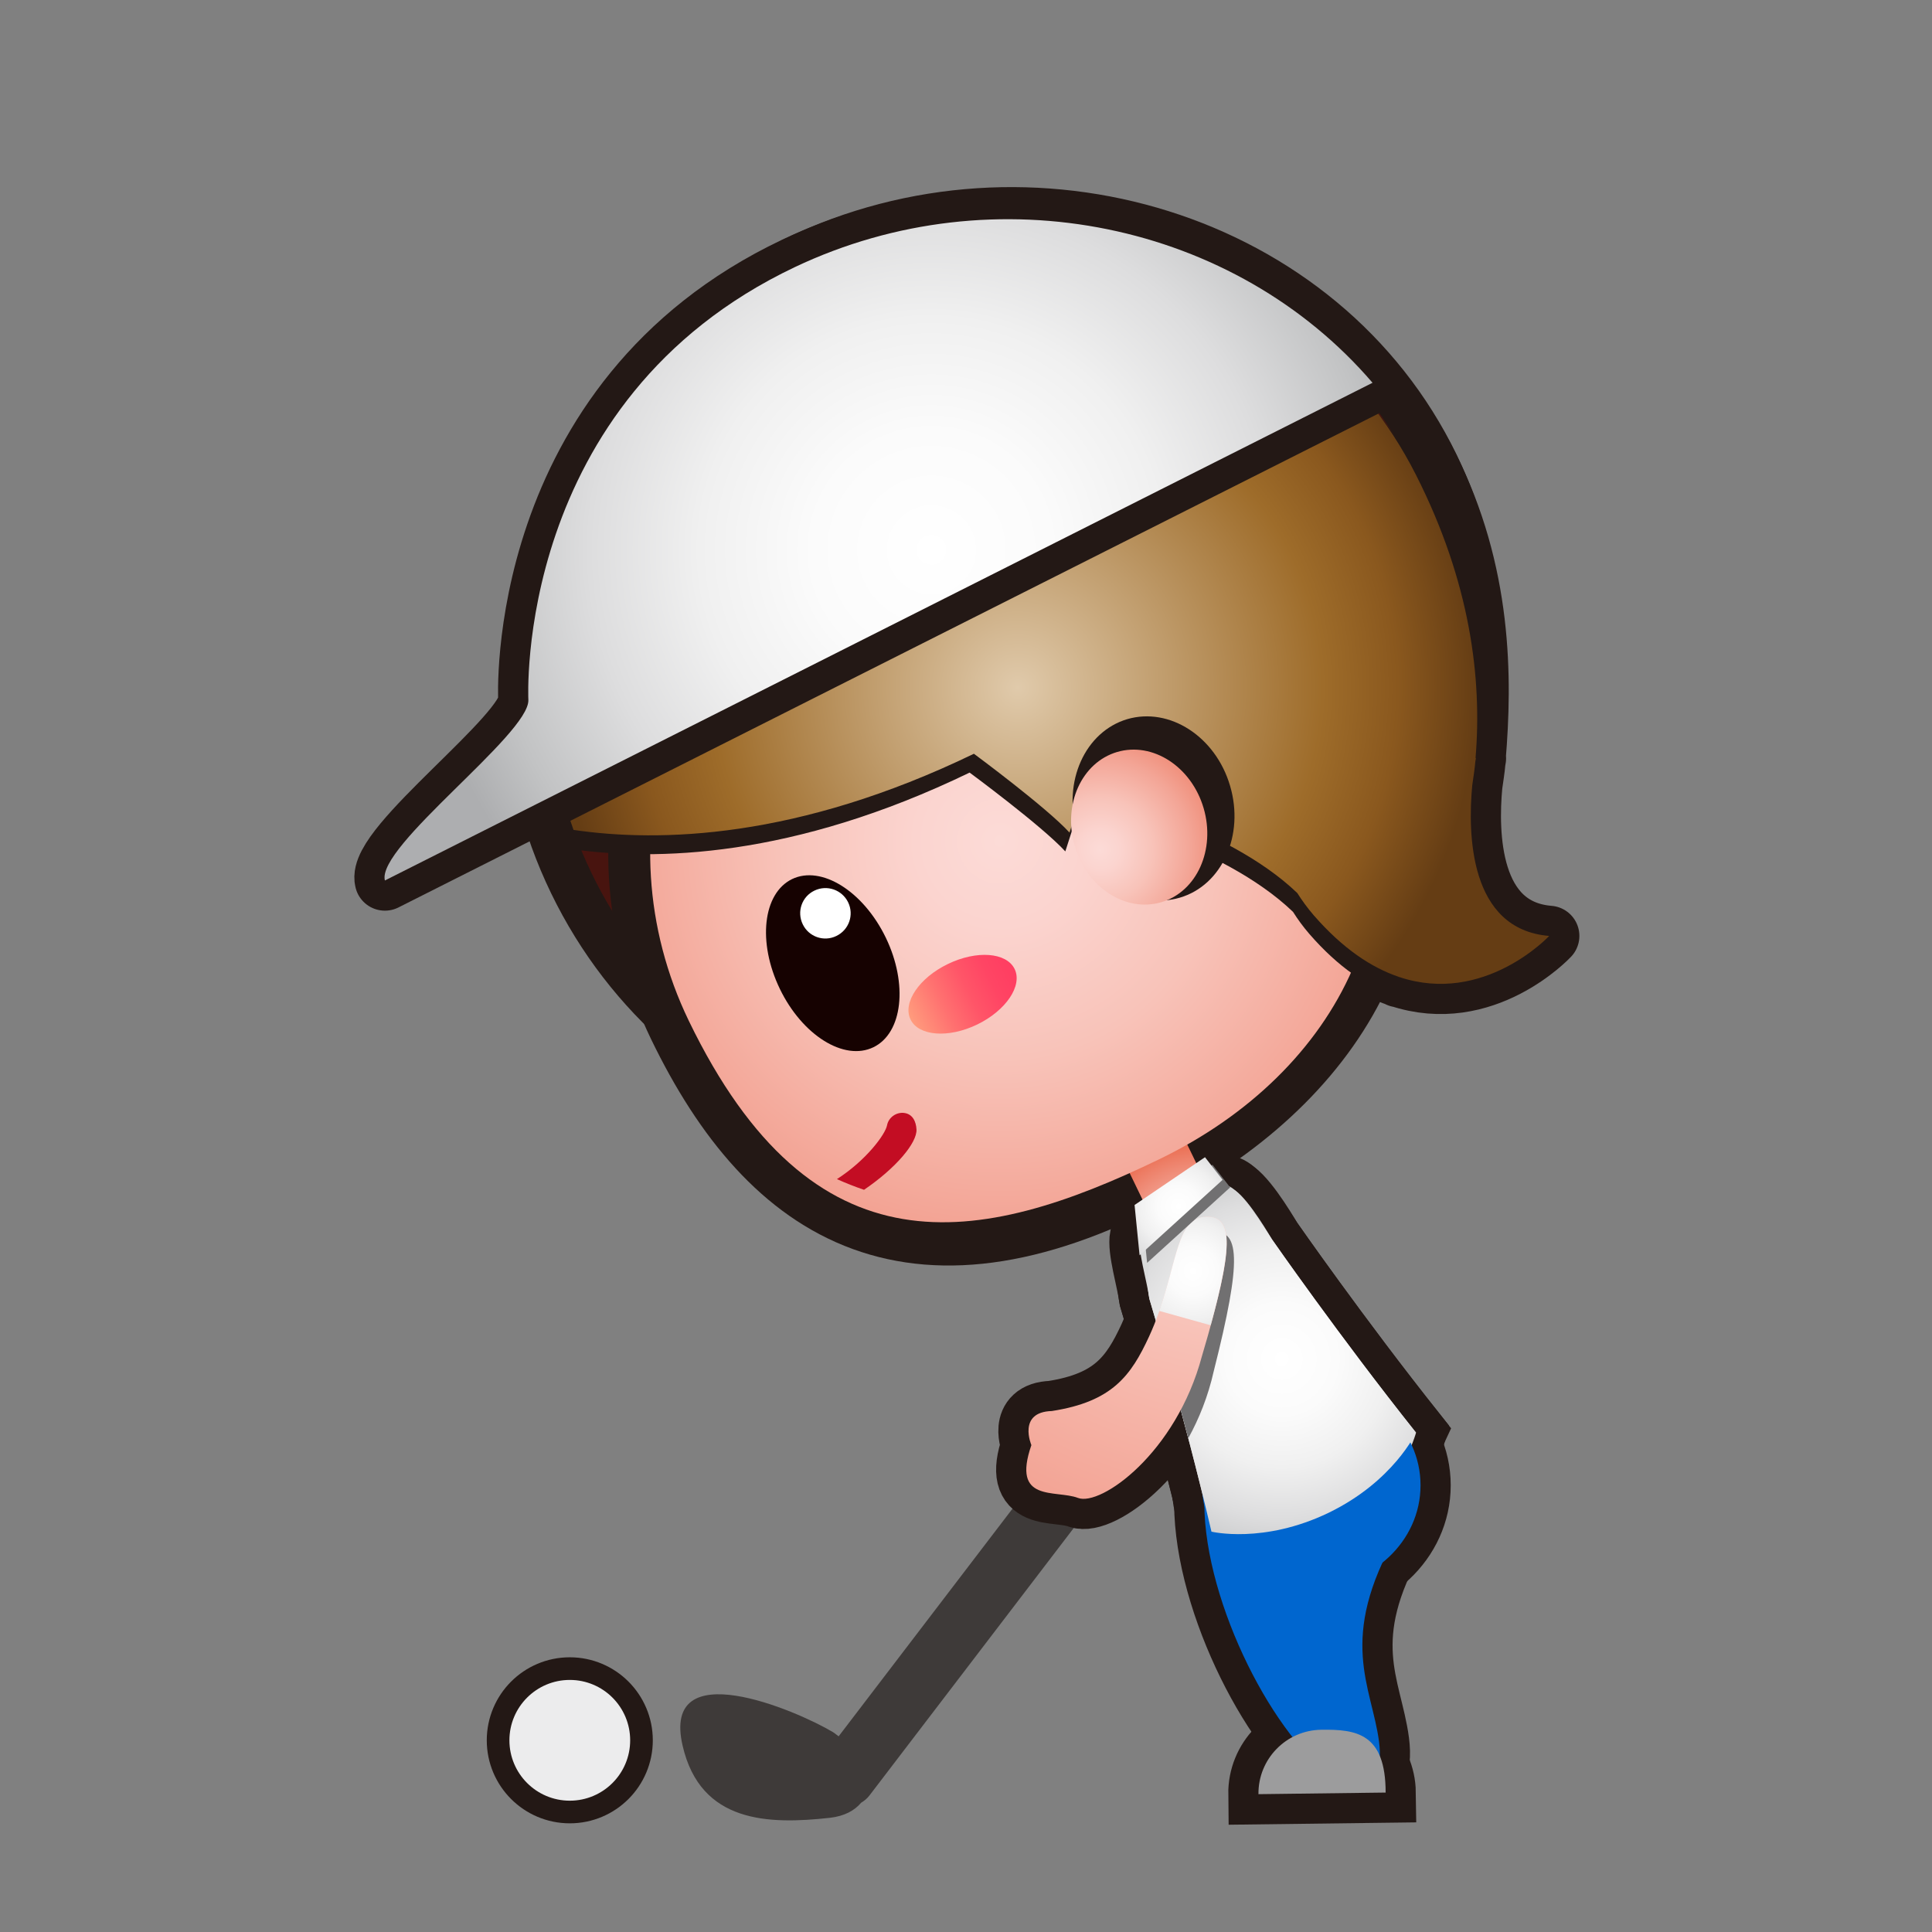 <?xml version="1.0" encoding="iso-8859-1"?>
<!-- Generator: Adobe Illustrator 16.0.0, SVG Export Plug-In . SVG Version: 6.00 Build 0)  -->
<!DOCTYPE svg PUBLIC "-//W3C//DTD SVG 1.1//EN" "http://www.w3.org/Graphics/SVG/1.1/DTD/svg11.dtd">
<svg version="1.1" xmlns="http://www.w3.org/2000/svg" xmlns:xlink="http://www.w3.org/1999/xlink" x="0px" y="0px" width="64px"
	 height="64px" viewBox="0 0 64 64" style="enable-background:new 0 0 64 64;" xml:space="preserve">
<rect x="0" y="0" width="64" height="64" fill="#808080" stroke="none"/>
<g id="person_x5F_golfing_x28_wh_x29_">
	<g id="person_x5F_golfing_x28_ye_x29__1_">
		
			<radialGradient id="path9_1_" cx="126.5" cy="-406.498" r="15.345" gradientTransform="matrix(0.9 -0.436 -0.436 -0.9 -257.139 -288.022)" gradientUnits="userSpaceOnUse">
			<stop  offset="0" style="stop-color:#FF85B8"/>
			<stop  offset="0.505" style="stop-color:#FF5B5B"/>
			<stop  offset="1" style="stop-color:#E1233C"/>
		</radialGradient>
		
			<path id="path9_12_" style="fill:url(#path9_1_);stroke:#231815;stroke-width:2;stroke-linecap:round;stroke-linejoin:round;stroke-miterlimit:10;" d="
			M35.876,26.2c0.248,0.056,4.733,1.11,7.099,3.384c0.153,0.24,0.327,0.484,0.541,0.732c0.977,1.123,1.926,1.739,2.813,2.041
			l0.008,0.012l0.006-0.007c2.823,0.951,4.976-1.358,4.976-1.358c-2.66-0.217-2.698-3.399-2.549-4.991
			c0.037-0.263,0.08-0.522,0.104-0.8c0.01-0.055,0.017-0.092,0.017-0.092c-0.004-0.008-0.008-0.015-0.011-0.021
			c0.218-2.621,0.226-6.126-1.577-9.684c-3.658-7.22-13.244-9.755-20.658-6.167c-1.985,0.96-3.653,2.304-4.978,3.886
			c-0.002,0-0.004,0-0.004,0c-0.013,0.014-0.023,0.029-0.035,0.043c-0.141,0.169-0.274,0.342-0.406,0.517
			c-0.105,0.138-0.208,0.278-0.309,0.42c-0.11,0.155-0.22,0.31-0.323,0.469c-0.161,0.248-0.313,0.5-0.461,0.755
			c-0.067,0.118-0.132,0.237-0.197,0.357c-0.145,0.271-0.282,0.546-0.411,0.825c-0.021,0.046-0.047,0.089-0.067,0.136
			c-0.023,0.052-0.043,0.105-0.065,0.157c-0.011,0.026-0.02,0.055-0.03,0.081c-0.823,1.927-1.235,4.012-1.185,6.118
			c0,0.001,0,0.002,0,0.004l0,0c0.037,1.499,0.302,3.008,0.826,4.476c2.842,0.417,7.415,0.306,13.263-2.523
			c0,0,2.399,1.772,3.168,2.611L35.876,26.2z"/>
		<g id="g15_3_">
			<path id="path11_16_" style="fill:#3E3A39;" d="M39.107,44.335c-0.438-0.337-1.066-0.253-1.401,0.187l-9.925,12.996
				c-0.067-0.045-0.117-0.096-0.188-0.139c-1.217-0.727-5.699-2.639-4.98,0.451c0.594,2.57,2.851,2.611,4.882,2.387
				c0.481-0.055,0.817-0.244,1.03-0.498c0.102-0.062,0.197-0.137,0.274-0.238l10.498-13.744
				C39.631,45.297,39.547,44.668,39.107,44.335z"/>
			<path id="path13_22_" style="fill:#231815;" d="M37.706,44.521l-3.567,4.674l1.633,1.156l3.524-4.615
				c0.335-0.439,0.251-1.068-0.188-1.401C38.67,43.998,38.041,44.082,37.706,44.521z"/>
		</g>
		<g id="g142_5_">
			<path id="path34-7-5_396_" style="fill:none;stroke:#231815;stroke-width:2;stroke-miterlimit:10;" d="M42.141,41.063
				c-0.256-0.431-0.971-1.604-1.377-1.705c-0.406-0.103-0.775-0.117-0.775-0.117c-0.825-0.021-1.504,0.309-2.004,0.967
				c0,0-0.098,0.188-0.221,0.756c-0.092,0.411,0.232,1.482,0.312,2.063c0,0,1.131,3.744,2.057,7.711c0,0,1.935,0.865,4.097-0.176
				c2.16-1.047,2.678-3.105,2.678-3.105C44.372,44.271,42.141,41.063,42.141,41.063z"/>
			
				<ellipse id="ellipse18_16_" style="fill:none;stroke:#231815;stroke-width:2;stroke-miterlimit:10;" cx="43.438" cy="49.203" rx="3.619" ry="3.375"/>
			<path id="path20_7_" style="fill:#48140F;stroke:#231815;stroke-width:2;stroke-miterlimit:10;" d="M40.5,47.381
				c-1.52,2.309,0.068,7.064,2.044,9.803c1.972,2.736,3.38,2.34,3.138,0.508c-0.24-1.827-1.396-3.395,0.596-6.86
				C48.268,47.365,41.576,45.751,40.5,47.381z"/>
			<path id="path22_7_" style="fill:#48140F;stroke:#231815;stroke-width:2;stroke-miterlimit:10;" d="M41.688,59.434
				c-0.014-1.162,0.918-2.119,2.08-2.134c1.164-0.016,2.117,0.918,2.133,2.081L41.688,59.434z"/>
			<path id="path34-7-5_395_" style="fill:none;stroke:#231815;stroke-width:2;stroke-miterlimit:10;" d="M42.141,41.063
				c-0.311-0.448-1.063-1.678-1.472-1.781c-0.405-0.1-0.681-0.041-0.681-0.041c-0.826-0.021-1.104,0.854-1.606,1.511
				c0,0-0.097,0.188-0.22,0.758c-0.09,0.411-0.221,0.823-0.088,1.517c0,0,1.131,3.744,2.057,7.711c0,0,1.717,0.418,3.881-0.625
				c2.155-1.045,2.893-2.656,2.893-2.656C44.372,44.271,42.141,41.063,42.141,41.063z"/>
			<path id="path30-2_376_" style="fill:#48140F;stroke:#231815;stroke-width:2;stroke-miterlimit:10;" d="M38.063,44.277
				c-0.595,1.283-1.207,2.154-3.22,2.465c-1.147,0.033-0.677,1.129-0.677,1.129c-0.665,1.922,0.797,1.468,1.545,1.75
				c0.75,0.286,3.247-1.477,4.105-4.699c0.787-3.636,0.146-5.158-0.838-4.873C37.993,40.326,39.014,42.209,38.063,44.277z"/>
			<g id="g102_12_">
				<g id="g100_2_">
					<g id="g98_3_">
						<path id="path26_27_" style="fill:#F09400;stroke:#231815;stroke-width:1.542;stroke-miterlimit:10;" d="M47.564,15.409
							c3.694,7.64-0.066,17.097-7.846,20.858c-7.779,3.76-17.076,0.621-20.771-7.019c-3.695-7.642-0.387-16.886,7.391-20.647
							C34.115,4.841,43.867,7.77,47.564,15.409z"/>
						<path id="path28_3_" style="fill:#48140F;" d="M46.91,15.726c3.521,7.288-0.085,16.314-7.502,19.898
							c-7.417,3.587-16.283,0.597-19.807-6.69c-3.523-7.286-0.369-16.102,7.048-19.69C34.063,5.658,43.385,8.439,46.91,15.726z"/>
						<path id="path30_27_" style="fill:#48140F;stroke:#231815;stroke-width:2.782;stroke-miterlimit:10;" d="M44.48,23.341
							c2.99,6.184-0.248,11.886-6.08,15.062C30.38,42.775,25.811,40,22.82,33.818c-2.99-6.186-0.567-13.548,5.413-16.438
							C34.211,14.484,41.488,17.157,44.48,23.341z"/>
						<path id="path34-7-5_394_" style="fill:#D9DADA;" d="M42.141,41.063c-0.256-0.431-0.971-1.604-1.377-1.705
							c-0.406-0.103-0.775-0.117-0.775-0.117c-0.825-0.021-1.504,0.309-2.004,0.967c0,0-0.098,0.188-0.221,0.756
							c-0.092,0.411,0.232,1.482,0.312,2.063c0,0,1.131,3.744,2.057,7.711c0,0,1.935,0.865,4.097-0.176
							c2.16-1.047,2.678-3.105,2.678-3.105C44.372,44.271,42.141,41.063,42.141,41.063z"/>
						
							<radialGradient id="polygon46_1_" cx="132.316" cy="-424.866" r="4.005" gradientTransform="matrix(0.9 -0.435 -0.435 -0.9 -264.088 -283.178)" gradientUnits="userSpaceOnUse">
							<stop  offset="0" style="stop-color:#FCDBD7"/>
							<stop  offset="0.128" style="stop-color:#FBD4CF"/>
							<stop  offset="0.327" style="stop-color:#F8C3B9"/>
							<stop  offset="0.571" style="stop-color:#F3A596"/>
							<stop  offset="0.849" style="stop-color:#ED7D65"/>
							<stop  offset="1" style="stop-color:#E96547"/>
						</radialGradient>
						<polygon id="polygon46_3_" style="fill:url(#polygon46_1_);" points="40.38,40.084 38.464,41.012 37.109,38.214 39.027,37.29 
													"/>
						<ellipse id="ellipse48_4_" style="fill:#0066CF;" cx="43.438" cy="49.203" rx="3.619" ry="3.375"/>
						<path id="path50_5_" style="fill:#0066CF;" d="M40.5,47.381c-1.52,2.309,0.068,7.064,2.044,9.803
							c1.972,2.736,3.38,2.34,3.138,0.508c-0.24-1.827-1.396-3.395,0.596-6.86C48.268,47.365,41.576,45.751,40.5,47.381z"/>
						<path id="path52_2_" style="fill:#9C9C9D;" d="M41.688,59.434c-0.014-1.162,0.918-2.119,2.08-2.134
							c1.164-0.016,2.133,0.117,2.133,2.081L41.688,59.434z"/>
						
							<radialGradient id="path34-7-5_1_" cx="316.461" cy="-343.021" r="8.039" gradientTransform="matrix(1 0 0 -1 -274 -298)" gradientUnits="userSpaceOnUse">
							<stop  offset="0" style="stop-color:#E5E2DF"/>
							<stop  offset="0" style="stop-color:#F1EFEE"/>
							<stop  offset="0" style="stop-color:#FFFFFF"/>
							<stop  offset="0.229" style="stop-color:#FBFBFB"/>
							<stop  offset="0.447" style="stop-color:#F0F0F0"/>
							<stop  offset="0.66" style="stop-color:#DDDDDE"/>
							<stop  offset="0.869" style="stop-color:#C2C3C4"/>
							<stop  offset="1" style="stop-color:#ADAEB0"/>
						</radialGradient>
						<path id="path34-7-5_393_" style="fill:url(#path34-7-5_1_);" d="M42.141,41.063c-0.311-0.448-1.063-1.678-1.472-1.781
							c-0.405-0.1-0.681-0.041-0.681-0.041c-0.67,0.347-1.104,0.854-1.606,1.511c0,0-0.097,0.188-0.22,0.758
							c-0.09,0.411-0.221,0.823-0.088,1.517c0,0,1.131,3.744,2.057,7.711c0,0,1.717,0.418,3.881-0.625
							c2.155-1.045,2.893-2.656,2.893-2.656C44.372,44.271,42.141,41.063,42.141,41.063z"/>
						
							<radialGradient id="path77_1_" cx="132.293" cy="-409.54" r="22.043" gradientTransform="matrix(0.9 -0.435 -0.435 -0.9 -264.088 -283.178)" gradientUnits="userSpaceOnUse">
							<stop  offset="0" style="stop-color:#FCDBD7"/>
							<stop  offset="0.128" style="stop-color:#FBD4CF"/>
							<stop  offset="0.327" style="stop-color:#F8C3B9"/>
							<stop  offset="0.571" style="stop-color:#F3A596"/>
							<stop  offset="0.849" style="stop-color:#ED7D65"/>
							<stop  offset="1" style="stop-color:#E96547"/>
						</radialGradient>
						<path id="path77_3_" style="fill:url(#path77_1_);" d="M44.48,23.341c2.99,6.184-0.101,12.173-6.08,15.062
							c-5.98,2.892-11.47,3.91-15.581-4.584c-2.99-6.186-0.567-13.548,5.413-16.438C34.211,14.484,41.488,17.157,44.48,23.341z"/>
						
							<path id="path79_3_" style="fill:none;stroke:#A4414A;stroke-width:0.835;stroke-linecap:round;stroke-linejoin:round;stroke-miterlimit:10;" d="
							M26.327,25.026c0,0-2.32-1.222-3.291,1.592"/>
						<path id="path81_7_" style="fill:#231815;" d="M35.734,26.824c0.248,0.056,4.733,1.11,7.1,3.384
							c0.152,0.241,0.327,0.483,0.539,0.729c0.977,1.124,1.927,1.739,2.814,2.042l0.008,0.011l0.005-0.007
							c2.823,0.951,4.977-1.357,4.977-1.357c-2.661-0.218-2.698-3.398-2.549-4.989c0.037-0.265,0.079-0.523,0.104-0.801
							c0.011-0.056,0.017-0.092,0.017-0.092c-0.004-0.009-0.008-0.016-0.011-0.022c0.219-2.621,0.226-6.125-1.576-9.684
							c-3.658-7.22-13.245-9.754-20.659-6.167c-1.986,0.961-3.654,2.304-4.979,3.887c-0.002-0.001-0.003,0-0.004,0
							c-0.012,0.014-0.023,0.029-0.035,0.044c-0.141,0.168-0.273,0.342-0.406,0.517c-0.105,0.139-0.208,0.278-0.309,0.42
							c-0.11,0.155-0.22,0.309-0.323,0.468c-0.161,0.248-0.314,0.5-0.46,0.755c-0.068,0.119-0.133,0.238-0.197,0.357
							c-0.146,0.271-0.283,0.547-0.411,0.827c-0.021,0.045-0.048,0.089-0.067,0.135c-0.024,0.052-0.043,0.105-0.066,0.157
							c-0.011,0.026-0.02,0.054-0.03,0.081c-0.823,1.927-1.235,4.012-1.185,6.118c0,0.001,0,0.003,0,0.003l0,0
							c0.037,1.5,0.302,3.009,0.826,4.477c2.843,0.417,7.415,0.306,13.263-2.524c0,0,2.401,1.771,3.17,2.611L35.734,26.824z"/>
						
							<radialGradient id="path96_1_" cx="126.253" cy="-406.497" r="15.222" gradientTransform="matrix(0.9 -0.436 -0.436 -0.9 -257.139 -288.022)" gradientUnits="userSpaceOnUse">
							<stop  offset="0" style="stop-color:#E0CAAB"/>
							<stop  offset="0.663" style="stop-color:#9E6C2A"/>
							<stop  offset="0.827" style="stop-color:#8A581E"/>
							<stop  offset="1" style="stop-color:#653D14"/>
						</radialGradient>
						<path id="path96_7_" style="fill:url(#path96_1_);" d="M35.876,26.2c0.248,0.056,4.733,1.11,7.099,3.384
							c0.153,0.24,0.327,0.484,0.541,0.732c0.977,1.123,1.926,1.739,2.813,2.041l0.008,0.012l0.006-0.007
							c2.823,0.951,4.976-1.358,4.976-1.358c-2.66-0.217-2.698-3.399-2.549-4.991c0.037-0.263,0.08-0.522,0.104-0.8
							c0.01-0.055,0.017-0.092,0.017-0.092c-0.004-0.008-0.008-0.015-0.011-0.021c0.218-2.621-0.171-5.815-1.976-9.373
							c-3.658-7.22-12.846-10.066-20.26-6.479c-1.985,0.96-3.653,2.304-4.978,3.886c-0.002,0-0.004,0-0.004,0
							c-0.013,0.014-0.023,0.029-0.035,0.043c-0.141,0.169-0.274,0.342-0.406,0.517c-0.105,0.138-0.208,0.278-0.309,0.42
							c-0.11,0.155-0.22,0.31-0.323,0.469c-0.161,0.248-0.313,0.5-0.461,0.755c-0.067,0.118-0.132,0.237-0.197,0.357
							c-0.145,0.271-0.282,0.546-0.411,0.825c-0.021,0.046-0.047,0.089-0.067,0.136c-0.023,0.052-0.043,0.105-0.065,0.157
							c-0.011,0.026-0.02,0.055-0.03,0.081c-0.823,1.927-1.235,4.012-1.185,6.118c0,0.001,0,0.002,0,0.004l0,0
							c0.037,1.499,0.302,3.008,0.826,4.476c2.842,0.417,7.415,0.306,13.263-2.523c0,0,2.399,1.772,3.167,2.611L35.876,26.2z"/>
					</g>
				</g>
			</g>
			<g id="g213_229_">
				
					<linearGradient id="path117_1_" gradientUnits="userSpaceOnUse" x1="250.358" y1="481.484" x2="254.191" y2="481.484" gradientTransform="matrix(0.9 -0.435 0.435 0.9 -404.849 -290.656)">
					<stop  offset="0" style="stop-color:#FFA67F"/>
					<stop  offset="0.097" style="stop-color:#FF967B"/>
					<stop  offset="0.365" style="stop-color:#FF7170"/>
					<stop  offset="0.614" style="stop-color:#FF5568"/>
					<stop  offset="0.834" style="stop-color:#FF4564"/>
					<stop  offset="1" style="stop-color:#FF3F62"/>
				</linearGradient>
				<path id="path117_17_" style="fill:url(#path117_1_);" d="M33.611,32.1c-0.269-0.552-1.256-0.629-2.211-0.166
					c-0.952,0.458-1.508,1.283-1.238,1.837c0.267,0.552,1.257,0.627,2.207,0.168C33.324,33.477,33.879,32.652,33.611,32.1z"/>
			</g>
			<g id="g213_228_">
				<path id="path209_171_" style="fill:#160201;" d="M29.344,31.063c0.741,1.535,0.557,3.16-0.411,3.628
					c-0.971,0.47-2.356-0.396-3.099-1.932c-0.745-1.543-0.565-3.166,0.404-3.638C27.208,28.654,28.598,29.52,29.344,31.063z"/>
				<path id="path211_139_" style="fill:#FFFFFF;" d="M28.096,29.891c0.201,0.415,0.028,0.913-0.392,1.115
					c-0.414,0.201-0.912,0.028-1.112-0.388c-0.202-0.416-0.031-0.915,0.386-1.115C27.396,29.3,27.895,29.477,28.096,29.891z"/>
			</g>
			<path id="path123_19_" style="fill:#C30D23;" d="M29.385,37.275c-0.056,0.303-0.696,1.166-1.661,1.785
				c0.296,0.133,0.594,0.25,0.898,0.354c1.072-0.73,1.759-1.561,1.738-1.998c-0.013-0.266-0.129-0.508-0.399-0.547
				C29.694,36.831,29.435,37.014,29.385,37.275z"/>
			<path id="path125_24_" style="fill:#231815;" d="M40.748,26.032c0.482,1.634-0.264,3.294-1.667,3.705
				c-1.399,0.413-2.923-0.575-3.405-2.21c-0.48-1.633,0.268-3.288,1.665-3.704C38.744,23.413,40.27,24.401,40.748,26.032z"/>
			
				<radialGradient id="path132_1_" cx="204.343" cy="-392.442" r="5.277" gradientTransform="matrix(0.959 -0.283 -0.283 -0.959 -270.585 -290.373)" gradientUnits="userSpaceOnUse">
				<stop  offset="0" style="stop-color:#FCDBD7"/>
				<stop  offset="0.128" style="stop-color:#FBD4CF"/>
				<stop  offset="0.327" style="stop-color:#F8C3B9"/>
				<stop  offset="0.571" style="stop-color:#F3A596"/>
				<stop  offset="0.849" style="stop-color:#ED7D65"/>
				<stop  offset="1" style="stop-color:#E96547"/>
			</radialGradient>
			<path id="path132_8_" style="fill:url(#path132_1_);" d="M39.871,26.769c0.404,1.374-0.223,2.771-1.402,3.118
				c-1.18,0.347-2.462-0.484-2.867-1.86c-0.403-1.374,0.227-2.768,1.402-3.116C38.186,24.563,39.467,25.396,39.871,26.769z"/>
			<path id="path134_10_" style="fill:#717071;" d="M40.088,40.811c-0.967,0.125-0.822,1.78-1.563,3.767
				c0.229,0.806,0.523,1.87,0.838,3.067c0.354-0.643,0.656-1.385,0.844-2.224C41.145,41.709,41.094,40.68,40.088,40.811z"/>
			
				<radialGradient id="path30-2_1_" cx="-197.602" cy="-449.796" r="27.785" gradientTransform="matrix(-0.965 0.262 -0.262 -0.965 -266.991 -347.305)" gradientUnits="userSpaceOnUse">
				<stop  offset="0" style="stop-color:#FCDBD7"/>
				<stop  offset="0.128" style="stop-color:#FBD4CF"/>
				<stop  offset="0.327" style="stop-color:#F8C3B9"/>
				<stop  offset="0.571" style="stop-color:#F3A596"/>
				<stop  offset="0.849" style="stop-color:#ED7D65"/>
				<stop  offset="1" style="stop-color:#E96547"/>
			</radialGradient>
			<path id="path30-2_375_" style="fill:url(#path30-2_1_);" d="M38.063,44.277c-0.595,1.283-1.207,2.154-3.22,2.465
				c-1.147,0.033-0.677,1.129-0.677,1.129c-0.665,1.922,0.797,1.468,1.545,1.75c0.75,0.286,3.247-1.477,4.105-4.699
				c1.088-3.67,1.078-4.701,0.068-4.611C38.87,40.4,39.014,42.209,38.063,44.277z"/>
		</g>
		
			<radialGradient id="path161_1_" cx="313.518" cy="-340.104" r="3.607" gradientTransform="matrix(1 0 0 -1 -274 -298)" gradientUnits="userSpaceOnUse">
			<stop  offset="0" style="stop-color:#E5E2DF"/>
			<stop  offset="0" style="stop-color:#F1EFEE"/>
			<stop  offset="0" style="stop-color:#FFFFFF"/>
			<stop  offset="0.229" style="stop-color:#FBFBFB"/>
			<stop  offset="0.447" style="stop-color:#F0F0F0"/>
			<stop  offset="0.66" style="stop-color:#DDDDDE"/>
			<stop  offset="0.869" style="stop-color:#C2C3C4"/>
			<stop  offset="1" style="stop-color:#ADAEB0"/>
		</radialGradient>
		<path id="path161_9_" style="fill:url(#path161_1_);" d="M40.105,43.902c0.777-2.828,0.688-3.672-0.219-3.592
			c-0.873,0.078-0.895,1.428-1.484,3.116L40.105,43.902z"/>
		
			<circle id="circle163_3_" style="fill:#ECECED;stroke:#231815;stroke-width:1.5;stroke-linecap:round;stroke-linejoin:round;stroke-miterlimit:10;" cx="18.875" cy="57.65" r="2"/>
		<circle id="circle165_3_" style="fill:#ECECED;" cx="18.875" cy="57.65" r="2"/>
		
			<path id="path167_5_" style="fill:#D9DADA;stroke:#231815;stroke-width:2;stroke-linecap:round;stroke-linejoin:round;stroke-miterlimit:10;" d="
			M26.331,8.848c6.646-3.154,14.591-1.467,19.136,3.832L12.75,29.167c-0.291-1.127,4.783-4.841,4.753-5.977
			C17.503,23.189,16.994,13.279,26.331,8.848z"/>
		
			<radialGradient id="path186_1_" cx="304.853" cy="-316.214" r="17.195" gradientTransform="matrix(1 0 0 -1 -274 -298)" gradientUnits="userSpaceOnUse">
			<stop  offset="0" style="stop-color:#E5E2DF"/>
			<stop  offset="0" style="stop-color:#F1EFEE"/>
			<stop  offset="0" style="stop-color:#FFFFFF"/>
			<stop  offset="0.229" style="stop-color:#FBFBFB"/>
			<stop  offset="0.447" style="stop-color:#F0F0F0"/>
			<stop  offset="0.66" style="stop-color:#DDDDDE"/>
			<stop  offset="0.869" style="stop-color:#C2C3C4"/>
			<stop  offset="1" style="stop-color:#ADAEB0"/>
		</radialGradient>
		<path id="path186_8_" style="fill:url(#path186_1_);" d="M26.331,8.848c6.646-3.154,14.591-1.467,19.136,3.832L12.75,29.167
			c-0.291-1.127,4.783-4.841,4.753-5.977C17.503,23.189,16.994,13.279,26.331,8.848z"/>
		<polygon id="polygon188_3_" style="fill:#717071;" points="37.834,40.167 38,41.834 40.75,39.334 40.167,38.584 		"/>
		
			<radialGradient id="polygon207_1_" cx="313.042" cy="-337.959" r="3.022" gradientTransform="matrix(1 0 0 -1 -274 -298)" gradientUnits="userSpaceOnUse">
			<stop  offset="0" style="stop-color:#E5E2DF"/>
			<stop  offset="0" style="stop-color:#F1EFEE"/>
			<stop  offset="0" style="stop-color:#FFFFFF"/>
			<stop  offset="0.229" style="stop-color:#FBFBFB"/>
			<stop  offset="0.447" style="stop-color:#F0F0F0"/>
			<stop  offset="0.66" style="stop-color:#DDDDDE"/>
			<stop  offset="0.869" style="stop-color:#C2C3C4"/>
			<stop  offset="1" style="stop-color:#ADAEB0"/>
		</radialGradient>
		<polygon id="polygon207_6_" style="fill:url(#polygon207_1_);" points="37.584,39.917 37.75,41.584 40.5,39.084 39.917,38.334 		
			"/>
	</g>
	<g id="Layer_1_118_">
	</g>
</g>
<g id="Layer_1">
</g>
</svg>
